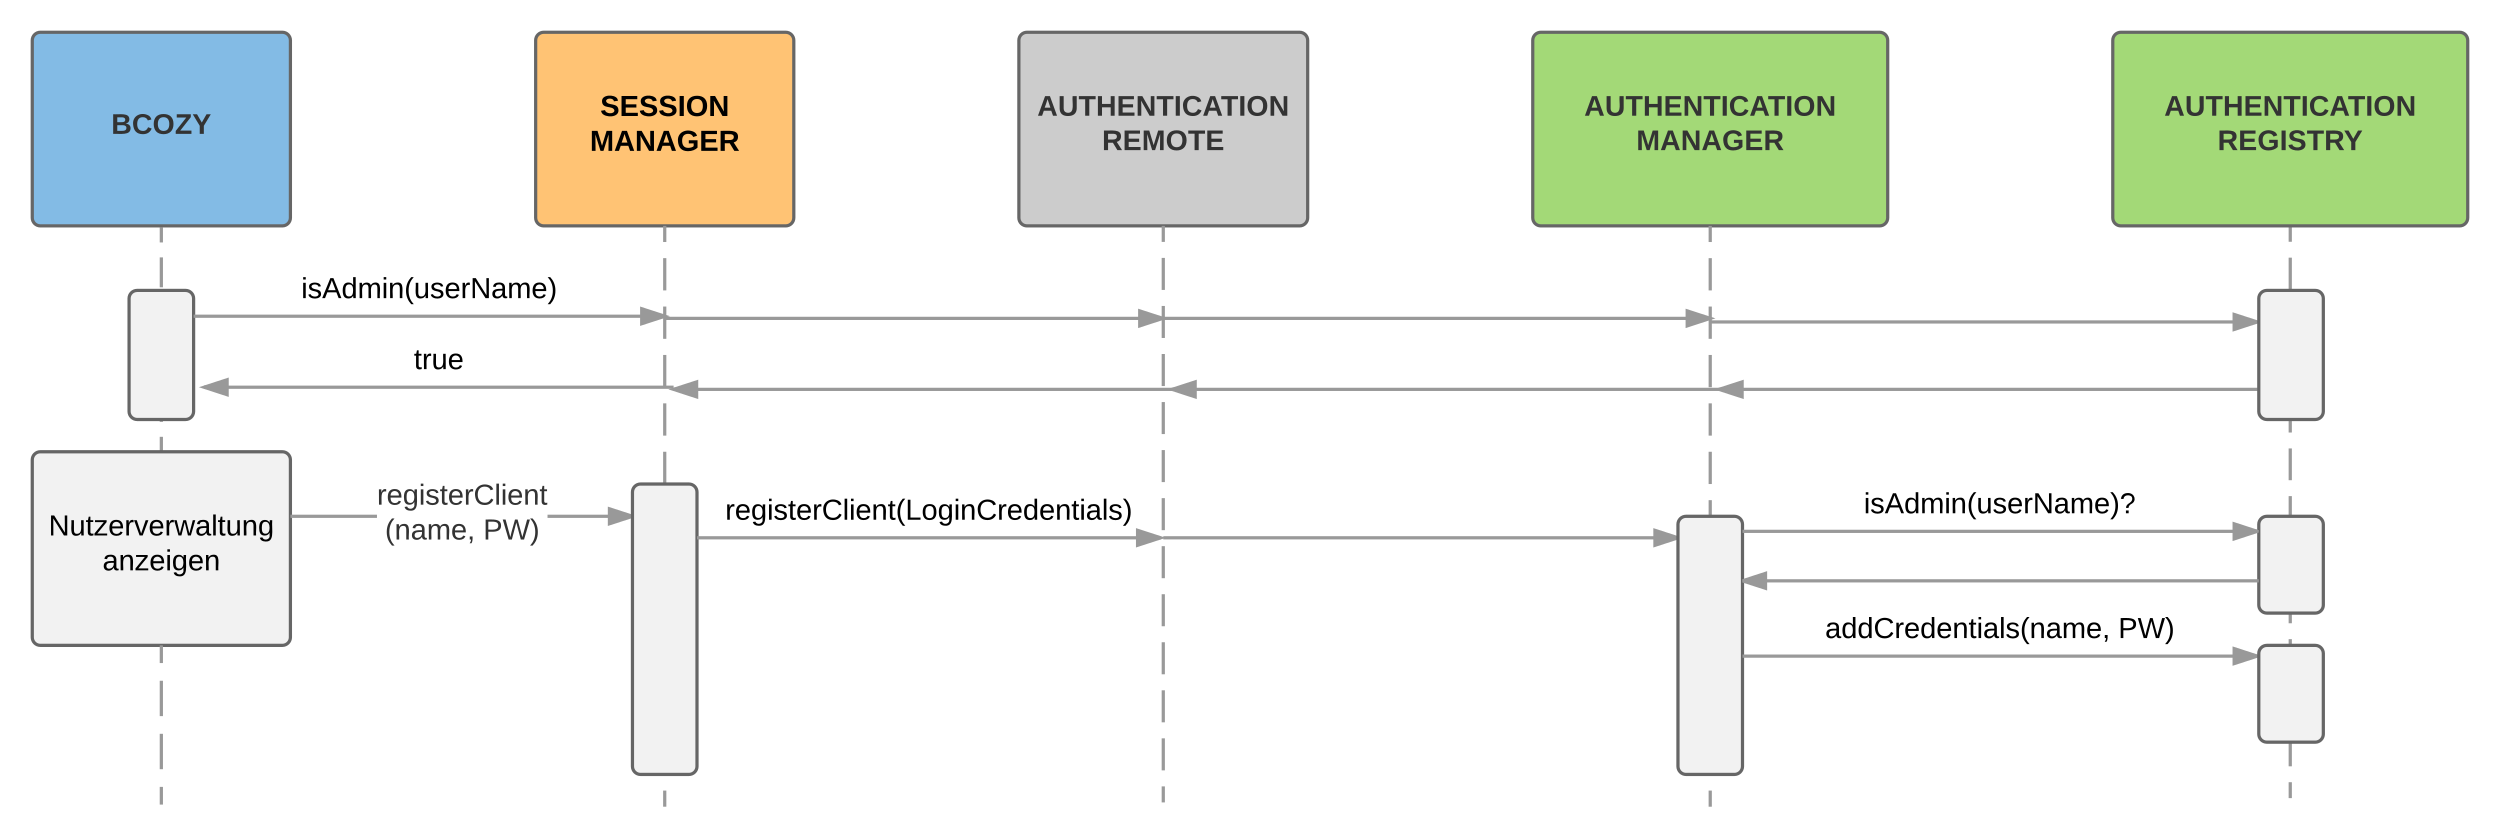 <svg xmlns="http://www.w3.org/2000/svg" xmlns:xlink="http://www.w3.org/1999/xlink" width="1549.5" height="511"><g transform="translate(-108 -60)"><path d="M0 0h1760v1360H0z" fill="#fff"/><path d="M208 201v139" fill="none"/><path d="M208 201v9.27m0 9.26v18.54m0 9.26v18.54m0 9.26v18.54m0 9.26v18.54m0 9.26V340" stroke="#999" stroke-width="2" fill="none"/><path d="M209 201h-2v-1h2z" fill="#999"/><path d="M1527.5 200v354.67" fill="none"/><path d="M1527.5 200v9.85m0 9.85v19.7m0 9.86v19.7m0 9.85v19.72m0 9.85v19.7m0 9.86v19.7m0 9.85v19.7m0 9.86v19.7m0 9.85v19.7m0 9.85v19.7m0 9.85v19.7m0 9.86v19.7m0 9.85v9.87" stroke="#999" stroke-width="2" fill="none"/><path d="M1058 85c0-2.76 2.24-5 5-5h210c2.76 0 5 2.24 5 5v110c0 2.76-2.24 5-5 5h-210c-2.76 0-5-2.24-5-5z" stroke="#666" stroke-width="2" fill="#a3d977"/><use xlink:href="#a" transform="matrix(1,0,0,1,1058,80) translate(31.901 51.722)"/><use xlink:href="#b" transform="matrix(1,0,0,1,1058,80) translate(64.198 73.056)"/><path d="M1168 560V200" fill="none"/><path d="M1168 560v-10m0-10v-20m0-10v-20m0-10v-20m0-10v-20m0-10v-20m0-10v-20m0-10v-20m0-10v-20m0-10v-20m0-10v-20m0-10v-20m0-10v-10" stroke="#999" stroke-width="2" fill="none"/><path d="M128 85c0-2.76 2.24-5 5-5h150c2.76 0 5 2.24 5 5v110c0 2.76-2.24 5-5 5H133c-2.76 0-5-2.24-5-5z" stroke="#666" stroke-width="2" fill="#83bbe5"/><use xlink:href="#c" transform="matrix(1,0,0,1,128,80) translate(48.963 62.972)"/><path d="M440 85c0-2.76 2.24-5 5-5h150c2.76 0 5 2.24 5 5v110c0 2.76-2.24 5-5 5H445c-2.76 0-5-2.24-5-5z" stroke="#666" stroke-width="2" fill="#ffc374"/><use xlink:href="#d" transform="matrix(1,0,0,1,440,80) translate(40.03 51.9)"/><use xlink:href="#e" transform="matrix(1,0,0,1,440,80) translate(33.63 73.5)"/><path d="M739.5 85c0-2.76 2.24-5 5-5h169c2.76 0 5 2.24 5 5v110c0 2.76-2.24 5-5 5h-169c-2.76 0-5-2.24-5-5z" stroke="#666" stroke-width="2" fill="#ccc"/><use xlink:href="#a" transform="matrix(1,0,0,1,739.5,80) translate(11.401 51.722)"/><use xlink:href="#f" transform="matrix(1,0,0,1,739.5,80) translate(51.549 73.056)"/><path d="M829 200v357.33" fill="none"/><path d="M829 200v9.93m0 9.92v19.85m0 9.93v19.85m0 9.93v19.86m0 9.93v19.84m0 9.92v19.85m0 9.94v19.85m0 9.92v19.85m0 9.93v19.85m0 9.92v19.86m0 9.92v19.85m0 9.93v19.85m0 9.93v9.93" stroke="#999" stroke-width="2" fill="none"/><path d="M520 200v360" fill="none"/><path d="M520 200v10m0 10v20m0 10v20m0 10v20m0 10v20m0 10v20m0 10v20m0 10v20m0 10v20m0 10v20m0 10v20m0 10v20m0 10v10" stroke="#999" stroke-width="2" fill="none"/><path d="M1417.5 85c0-2.76 2.24-5 5-5h210c2.76 0 5 2.24 5 5v110c0 2.76-2.24 5-5 5h-210c-2.76 0-5-2.24-5-5z" stroke="#666" stroke-width="2" fill="#a3d977"/><use xlink:href="#a" transform="matrix(1,0,0,1,1417.5,80) translate(31.901 51.722)"/><use xlink:href="#g" transform="matrix(1,0,0,1,1417.5,80) translate(64.963 73.056)"/><path d="M188 245c0-2.76 2.24-5 5-5h30c2.76 0 5 2.24 5 5v70c0 2.76-2.24 5-5 5h-30c-2.76 0-5-2.24-5-5z" stroke="#666" stroke-width="2" fill="#f2f2f2"/><path d="M228 256h292" stroke="#999" stroke-width="2" fill="none"/><path d="M520 256l-14.27 4.64v-9.28z" stroke="#999" stroke-width="2" fill="#999"/><use xlink:href="#h" transform="matrix(1,0,0,1,294.7,230.4) translate(0 14.4)"/><path d="M520 257.33h308.67" stroke="#999" stroke-width="2" fill="none"/><path d="M828.67 257.33l-14.27 4.64v-9.27z" stroke="#999" stroke-width="2" fill="#999"/><path d="M829 257.33h339" stroke="#999" stroke-width="2" fill="none"/><path d="M1168 257.33l-14.27 4.64v-9.27z" stroke="#999" stroke-width="2" fill="#999"/><path d="M1168 259.55h339" stroke="#999" stroke-width="2" fill="none"/><path d="M1507 259.55l-14.27 4.63v-9.27z" fill="#999"/><path d="M1508 258.82v1.45l-16.27 5.3v-12.04zm-14.27 3.98l10.03-3.25-10.03-3.26z" fill="#999"/><path d="M234.5 300h291" stroke="#999" stroke-width="2" fill="none"/><path d="M234.5 300l14.27-4.64v9.28z" stroke="#999" stroke-width="2" fill="#999"/><use xlink:href="#i" transform="matrix(1,0,0,1,364.525,274.4) translate(0 14.4)"/><path d="M525.5 301.33h309" stroke="#999" stroke-width="2" fill="none"/><path d="M525.5 301.33l14.27-4.63v9.27z" stroke="#999" stroke-width="2" fill="#999"/><path d="M834.5 301.33h339" stroke="#999" stroke-width="2" fill="none"/><path d="M834.5 301.33l14.27-4.63v9.27z" stroke="#999" stroke-width="2" fill="#999"/><path d="M1173.5 301.33H1507" stroke="#999" stroke-width="2" fill="none"/><path d="M1173.5 301.33l14.27-4.63v9.27z" stroke="#999" stroke-width="2" fill="#999"/><path d="M1508 302.33h-1v-2h1z" fill="#999"/><path d="M128 345c0-2.76 2.24-5 5-5h150c2.76 0 5 2.24 5 5v110c0 2.76-2.24 5-5 5H133c-2.76 0-5-2.24-5-5z" stroke="#666" stroke-width="2" fill="#f2f2f2"/><use xlink:href="#j" transform="matrix(1,0,0,1,128,340) translate(10.13 51.9)"/><use xlink:href="#k" transform="matrix(1,0,0,1,128,340) translate(43.53 73.5)"/><path d="M289 380h211" stroke="#999" stroke-width="2" fill="none"/><path d="M289 381h-1v-2h1zM500 380l-14.27 4.64v-9.28z" fill="#999"/><path d="M500 378.95v2.1L484.73 386v-12zm-13.27 4.3l10.03-3.25-10.03-3.26z" fill="#999"/><path fill="#fff" d="M341.65 358.4h105.7v43.2h-105.7z"/><use xlink:href="#l" transform="matrix(1,0,0,1,341.65,358.4) translate(0.005 14.4)"/><use xlink:href="#m" transform="matrix(1,0,0,1,341.65,358.4) translate(4.955 36)"/><use xlink:href="#n" transform="matrix(1,0,0,1,341.65,358.4) translate(65.855 36)"/><path d="M500 365c0-2.76 2.24-5 5-5h30c2.76 0 5 2.24 5 5v170c0 2.76-2.24 5-5 5h-30c-2.76 0-5-2.24-5-5zM1508 245c0-2.76 2.24-5 5-5h30c2.76 0 5 2.24 5 5v70c0 2.76-2.24 5-5 5h-30c-2.76 0-5-2.24-5-5z" stroke="#666" stroke-width="2" fill="#f2f2f2"/><path d="M540 393.33h287.33" stroke="#999" stroke-width="2" fill="none"/><path d="M827.33 393.33l-14.26 4.64v-9.27z" stroke="#999" stroke-width="2" fill="#999"/><use xlink:href="#o" transform="matrix(1,0,0,1,557.492,367.733) translate(0 14.4)"/><path d="M829 393.33h319" stroke="#999" stroke-width="2" fill="none"/><path d="M1148 393.33l-14.27 4.64v-9.27z" fill="#999"/><path d="M1148 392.28v2.1l-15.27 4.97v-12.03zm-13.27 4.3l10.03-3.25-10.03-3.26z" fill="#999"/><path d="M1148 385c0-2.76 2.24-5 5-5h30c2.76 0 5 2.24 5 5v150c0 2.76-2.24 5-5 5h-30c-2.76 0-5-2.24-5-5zM1508 385c0-2.76 2.24-5 5-5h30c2.76 0 5 2.24 5 5v50c0 2.76-2.24 5-5 5h-30c-2.76 0-5-2.24-5-5z" stroke="#666" stroke-width="2" fill="#f2f2f2"/><path d="M1188 389.33h319" stroke="#999" stroke-width="2" fill="none"/><path d="M1507 389.33l-14.27 4.64v-9.27z" fill="#999"/><path d="M1508 388.6v1.46l-16.27 5.3V383.3zm-14.27 4l10.03-3.27-10.03-3.26z" fill="#999"/><use xlink:href="#p" transform="matrix(1,0,0,1,1263.2,363.733) translate(0 14.4)"/><path d="M1188 420h319" stroke="#999" stroke-width="2" fill="none"/><path d="M1202.27 424.64L1188 420l14.27-4.64z" fill="#999"/><path d="M1203.27 426l-15.27-4.95v-2.1l15.27-4.96zm-12.03-6l10.03 3.26v-6.52zM1508 421h-1v-2h1z" fill="#999"/><path d="M1188 466.67h319" stroke="#999" stroke-width="2" fill="none"/><path d="M1507 466.67l-14.27 4.63v-9.27z" fill="#999"/><path d="M1508 465.94v1.45l-16.27 5.28v-12.03zm-14.27 4l10.03-3.27-10.03-3.26z" fill="#999"/><g><use xlink:href="#q" transform="matrix(1,0,0,1,1239.2,441.067) translate(0 14.4)"/><use xlink:href="#r" transform="matrix(1,0,0,1,1239.2,441.067) translate(181.7 14.4)"/></g><path d="M1508 465c0-2.76 2.24-5 5-5h30c2.76 0 5 2.24 5 5v50c0 2.76-2.24 5-5 5h-30c-2.76 0-5-2.24-5-5z" stroke="#666" stroke-width="2" fill="#f2f2f2"/><path d="M208 460v98.67" fill="none"/><path d="M208 460v10.96m0 10.97v21.92m0 10.96v21.94m0 10.96v10.97" stroke="#999" stroke-width="2" fill="none"/><defs><path fill="#333" d="M199 0l-22-63H83L61 0H9l90-248h61L250 0h-51zm-33-102l-36-108c-10 38-24 72-36 108h72" id="s"/><path fill="#333" d="M238-95c0 69-44 99-111 99C63 4 22-25 22-93v-155h51v151c-1 38 19 59 55 60 90 1 49-130 58-211h52v153" id="t"/><path fill="#333" d="M136-208V0H84v-208H4v-40h212v40h-80" id="u"/><path fill="#333" d="M186 0v-106H76V0H24v-248h52v99h110v-99h50V0h-50" id="v"/><path fill="#333" d="M24 0v-248h195v40H76v63h132v40H76v65h150V0H24" id="w"/><path fill="#333" d="M175 0L67-191c6 58 2 128 3 191H24v-248h59L193-55c-6-58-2-129-3-193h46V0h-61" id="x"/><path fill="#333" d="M24 0v-248h52V0H24" id="y"/><path fill="#333" d="M67-125c0 53 21 87 73 88 37 1 54-22 65-47l45 17C233-25 199 4 140 4 58 4 20-42 15-125 8-235 124-281 211-232c18 10 29 29 36 50l-46 12c-8-25-30-41-62-41-52 0-71 34-72 86" id="z"/><path fill="#333" d="M140-251c80 0 125 45 125 126S219 4 139 4C58 4 15-44 15-125s44-126 125-126zm-1 214c52 0 73-35 73-88 0-50-21-86-72-86-52 0-73 35-73 86s22 88 72 88" id="A"/><g id="a"><use transform="matrix(0.049,0,0,0.049,0,0)" xlink:href="#s"/><use transform="matrix(0.049,0,0,0.049,12.79,0)" xlink:href="#t"/><use transform="matrix(0.049,0,0,0.049,25.58,0)" xlink:href="#u"/><use transform="matrix(0.049,0,0,0.049,36.395,0)" xlink:href="#v"/><use transform="matrix(0.049,0,0,0.049,49.185,0)" xlink:href="#w"/><use transform="matrix(0.049,0,0,0.049,61.037,0)" xlink:href="#x"/><use transform="matrix(0.049,0,0,0.049,73.827,0)" xlink:href="#u"/><use transform="matrix(0.049,0,0,0.049,84.642,0)" xlink:href="#y"/><use transform="matrix(0.049,0,0,0.049,89.58,0)" xlink:href="#z"/><use transform="matrix(0.049,0,0,0.049,102.37,0)" xlink:href="#s"/><use transform="matrix(0.049,0,0,0.049,113.827,0)" xlink:href="#u"/><use transform="matrix(0.049,0,0,0.049,124.642,0)" xlink:href="#y"/><use transform="matrix(0.049,0,0,0.049,129.58,0)" xlink:href="#A"/><use transform="matrix(0.049,0,0,0.049,143.407,0)" xlink:href="#x"/></g><path fill="#333" d="M230 0l2-204L168 0h-37L68-204 70 0H24v-248h70l56 185 57-185h69V0h-46" id="B"/><path fill="#333" d="M67-125c0 54 23 88 75 88 28 0 53-7 68-21v-34h-60v-39h108v91C232-14 192 4 140 4 58 4 20-42 15-125 8-236 126-280 215-234c19 10 29 26 37 47l-47 15c-11-23-29-39-63-39-53 1-75 33-75 86" id="C"/><path fill="#333" d="M240-174c0 40-23 61-54 70L253 0h-59l-57-94H76V0H24v-248c93 4 217-23 216 74zM76-134c48-2 112 12 112-38 0-48-66-32-112-35v73" id="D"/><g id="b"><use transform="matrix(0.049,0,0,0.049,0,0)" xlink:href="#B"/><use transform="matrix(0.049,0,0,0.049,14.765,0)" xlink:href="#s"/><use transform="matrix(0.049,0,0,0.049,27.556,0)" xlink:href="#x"/><use transform="matrix(0.049,0,0,0.049,40.346,0)" xlink:href="#s"/><use transform="matrix(0.049,0,0,0.049,53.136,0)" xlink:href="#C"/><use transform="matrix(0.049,0,0,0.049,66.963,0)" xlink:href="#w"/><use transform="matrix(0.049,0,0,0.049,78.815,0)" xlink:href="#D"/></g><path fill="#333" d="M182-130c37 4 62 22 62 59C244 23 116-4 24 0v-248c84 5 203-23 205 63 0 31-19 50-47 55zM76-148c40-3 101 13 101-30 0-44-60-28-101-31v61zm0 110c48-3 116 14 116-37 0-48-69-32-116-35v72" id="E"/><path fill="#333" d="M210 0H11v-37l134-170H24v-41h178v36L68-41h142V0" id="F"/><path fill="#333" d="M146-102V0H94v-102L6-248h54l60 105 60-105h54" id="G"/><g id="c"><use transform="matrix(0.049,0,0,0.049,0,0)" xlink:href="#E"/><use transform="matrix(0.049,0,0,0.049,12.79,0)" xlink:href="#z"/><use transform="matrix(0.049,0,0,0.049,25.58,0)" xlink:href="#A"/><use transform="matrix(0.049,0,0,0.049,39.407,0)" xlink:href="#F"/><use transform="matrix(0.049,0,0,0.049,50.222,0)" xlink:href="#G"/></g><path d="M169-182c-1-43-94-46-97-3 18 66 151 10 154 114 3 95-165 93-204 36-6-8-10-19-12-30l50-8c3 46 112 56 116 5-17-69-150-10-154-114-4-87 153-88 188-35 5 8 8 18 10 28" id="H"/><path d="M24 0v-248h195v40H76v63h132v40H76v65h150V0H24" id="I"/><path d="M24 0v-248h52V0H24" id="J"/><path d="M140-251c80 0 125 45 125 126S219 4 139 4C58 4 15-44 15-125s44-126 125-126zm-1 214c52 0 73-35 73-88 0-50-21-86-72-86-52 0-73 35-73 86s22 88 72 88" id="K"/><path d="M175 0L67-191c6 58 2 128 3 191H24v-248h59L193-55c-6-58-2-129-3-193h46V0h-61" id="L"/><g id="d"><use transform="matrix(0.05,0,0,0.05,0,0)" xlink:href="#H"/><use transform="matrix(0.05,0,0,0.05,12,0)" xlink:href="#I"/><use transform="matrix(0.05,0,0,0.05,24,0)" xlink:href="#H"/><use transform="matrix(0.05,0,0,0.05,36,0)" xlink:href="#H"/><use transform="matrix(0.05,0,0,0.05,48,0)" xlink:href="#J"/><use transform="matrix(0.05,0,0,0.05,53,0)" xlink:href="#K"/><use transform="matrix(0.05,0,0,0.05,67,0)" xlink:href="#L"/></g><path d="M230 0l2-204L168 0h-37L68-204 70 0H24v-248h70l56 185 57-185h69V0h-46" id="M"/><path d="M199 0l-22-63H83L61 0H9l90-248h61L250 0h-51zm-33-102l-36-108c-10 38-24 72-36 108h72" id="N"/><path d="M67-125c0 54 23 88 75 88 28 0 53-7 68-21v-34h-60v-39h108v91C232-14 192 4 140 4 58 4 20-42 15-125 8-236 126-280 215-234c19 10 29 26 37 47l-47 15c-11-23-29-39-63-39-53 1-75 33-75 86" id="O"/><path d="M240-174c0 40-23 61-54 70L253 0h-59l-57-94H76V0H24v-248c93 4 217-23 216 74zM76-134c48-2 112 12 112-38 0-48-66-32-112-35v73" id="P"/><g id="e"><use transform="matrix(0.05,0,0,0.05,0,0)" xlink:href="#M"/><use transform="matrix(0.05,0,0,0.05,14.95,0)" xlink:href="#N"/><use transform="matrix(0.05,0,0,0.05,27.9,0)" xlink:href="#L"/><use transform="matrix(0.05,0,0,0.05,40.85,0)" xlink:href="#N"/><use transform="matrix(0.05,0,0,0.05,53.8,0)" xlink:href="#O"/><use transform="matrix(0.05,0,0,0.05,67.8,0)" xlink:href="#I"/><use transform="matrix(0.05,0,0,0.05,79.8,0)" xlink:href="#P"/></g><g id="f"><use transform="matrix(0.049,0,0,0.049,0,0)" xlink:href="#D"/><use transform="matrix(0.049,0,0,0.049,12.79,0)" xlink:href="#w"/><use transform="matrix(0.049,0,0,0.049,24.642,0)" xlink:href="#B"/><use transform="matrix(0.049,0,0,0.049,39.407,0)" xlink:href="#A"/><use transform="matrix(0.049,0,0,0.049,53.235,0)" xlink:href="#u"/><use transform="matrix(0.049,0,0,0.049,64.049,0)" xlink:href="#w"/></g><path fill="#333" d="M169-182c-1-43-94-46-97-3 18 66 151 10 154 114 3 95-165 93-204 36-6-8-10-19-12-30l50-8c3 46 112 56 116 5-17-69-150-10-154-114-4-87 153-88 188-35 5 8 8 18 10 28" id="Q"/><g id="g"><use transform="matrix(0.049,0,0,0.049,0,0)" xlink:href="#D"/><use transform="matrix(0.049,0,0,0.049,12.79,0)" xlink:href="#w"/><use transform="matrix(0.049,0,0,0.049,24.642,0)" xlink:href="#C"/><use transform="matrix(0.049,0,0,0.049,38.469,0)" xlink:href="#y"/><use transform="matrix(0.049,0,0,0.049,43.407,0)" xlink:href="#Q"/><use transform="matrix(0.049,0,0,0.049,55.259,0)" xlink:href="#u"/><use transform="matrix(0.049,0,0,0.049,66.074,0)" xlink:href="#D"/><use transform="matrix(0.049,0,0,0.049,78.222,0)" xlink:href="#G"/></g><path d="M24-231v-30h32v30H24zM24 0v-190h32V0H24" id="R"/><path d="M135-143c-3-34-86-38-87 0 15 53 115 12 119 90S17 21 10-45l28-5c4 36 97 45 98 0-10-56-113-15-118-90-4-57 82-63 122-42 12 7 21 19 24 35" id="S"/><path d="M205 0l-28-72H64L36 0H1l101-248h38L239 0h-34zm-38-99l-47-123c-12 45-31 82-46 123h93" id="T"/><path d="M85-194c31 0 48 13 60 33l-1-100h32l1 261h-30c-2-10 0-23-3-31C134-8 116 4 85 4 32 4 16-35 15-94c0-66 23-100 70-100zm9 24c-40 0-46 34-46 75 0 40 6 74 45 74 42 0 51-32 51-76 0-42-9-74-50-73" id="U"/><path d="M210-169c-67 3-38 105-44 169h-31v-121c0-29-5-50-35-48C34-165 62-65 56 0H25l-1-190h30c1 10-1 24 2 32 10-44 99-50 107 0 11-21 27-35 58-36 85-2 47 119 55 194h-31v-121c0-29-5-49-35-48" id="V"/><path d="M117-194c89-4 53 116 60 194h-32v-121c0-31-8-49-39-48C34-167 62-67 57 0H25l-1-190h30c1 10-1 24 2 32 11-22 29-35 61-36" id="W"/><path d="M87 75C49 33 22-17 22-94c0-76 28-126 65-167h31c-38 41-64 92-64 168S80 34 118 75H87" id="X"/><path d="M84 4C-5 8 30-112 23-190h32v120c0 31 7 50 39 49 72-2 45-101 50-169h31l1 190h-30c-1-10 1-25-2-33-11 22-28 36-60 37" id="Y"/><path d="M100-194c63 0 86 42 84 106H49c0 40 14 67 53 68 26 1 43-12 49-29l28 8c-11 28-37 45-77 45C44 4 14-33 15-96c1-61 26-98 85-98zm52 81c6-60-76-77-97-28-3 7-6 17-6 28h103" id="Z"/><path d="M114-163C36-179 61-72 57 0H25l-1-190h30c1 12-1 29 2 39 6-27 23-49 58-41v29" id="aa"/><path d="M190 0L58-211 59 0H30v-248h39L202-35l-2-213h31V0h-41" id="ab"/><path d="M141-36C126-15 110 5 73 4 37 3 15-17 15-53c-1-64 63-63 125-63 3-35-9-54-41-54-24 1-41 7-42 31l-33-3c5-37 33-52 76-52 45 0 72 20 72 64v82c-1 20 7 32 28 27v20c-31 9-61-2-59-35zM48-53c0 20 12 33 32 33 41-3 63-29 60-74-43 2-92-5-92 41" id="ac"/><path d="M33-261c38 41 65 92 65 168S71 34 33 75H2C39 34 66-17 66-93S39-220 2-261h31" id="ad"/><g id="h"><use transform="matrix(0.05,0,0,0.05,0,0)" xlink:href="#R"/><use transform="matrix(0.05,0,0,0.05,3.95,0)" xlink:href="#S"/><use transform="matrix(0.05,0,0,0.05,12.95,0)" xlink:href="#T"/><use transform="matrix(0.05,0,0,0.05,24.95,0)" xlink:href="#U"/><use transform="matrix(0.05,0,0,0.05,34.95,0)" xlink:href="#V"/><use transform="matrix(0.05,0,0,0.05,49.9,0)" xlink:href="#R"/><use transform="matrix(0.05,0,0,0.05,53.85,0)" xlink:href="#W"/><use transform="matrix(0.05,0,0,0.05,63.85,0)" xlink:href="#X"/><use transform="matrix(0.05,0,0,0.05,69.8,0)" xlink:href="#Y"/><use transform="matrix(0.05,0,0,0.05,79.8,0)" xlink:href="#S"/><use transform="matrix(0.05,0,0,0.05,88.8,0)" xlink:href="#Z"/><use transform="matrix(0.05,0,0,0.05,98.8,0)" xlink:href="#aa"/><use transform="matrix(0.05,0,0,0.05,104.75,0)" xlink:href="#ab"/><use transform="matrix(0.05,0,0,0.05,117.7,0)" xlink:href="#ac"/><use transform="matrix(0.05,0,0,0.05,127.7,0)" xlink:href="#V"/><use transform="matrix(0.05,0,0,0.05,142.65,0)" xlink:href="#Z"/><use transform="matrix(0.05,0,0,0.05,152.65,0)" xlink:href="#ad"/></g><path d="M59-47c-2 24 18 29 38 22v24C64 9 27 4 27-40v-127H5v-23h24l9-43h21v43h35v23H59v120" id="ae"/><g id="i"><use transform="matrix(0.05,0,0,0.05,0,0)" xlink:href="#ae"/><use transform="matrix(0.05,0,0,0.05,5,0)" xlink:href="#aa"/><use transform="matrix(0.05,0,0,0.05,10.95,0)" xlink:href="#Y"/><use transform="matrix(0.05,0,0,0.05,20.95,0)" xlink:href="#Z"/></g><path d="M9 0v-24l116-142H16v-24h144v24L44-24h123V0H9" id="af"/><path d="M108 0H70L1-190h34L89-25l56-165h34" id="ag"/><path d="M206 0h-36l-40-164L89 0H53L-1-190h32L70-26l43-164h34l41 164 42-164h31" id="ah"/><path d="M24 0v-261h32V0H24" id="ai"/><path d="M177-190C167-65 218 103 67 71c-23-6-38-20-44-43l32-5c15 47 100 32 89-28v-30C133-14 115 1 83 1 29 1 15-40 15-95c0-56 16-97 71-98 29-1 48 16 59 35 1-10 0-23 2-32h30zM94-22c36 0 50-32 50-73 0-42-14-75-50-75-39 0-46 34-46 75s6 73 46 73" id="aj"/><g id="j"><use transform="matrix(0.05,0,0,0.05,0,0)" xlink:href="#ab"/><use transform="matrix(0.05,0,0,0.05,12.95,0)" xlink:href="#Y"/><use transform="matrix(0.05,0,0,0.05,22.95,0)" xlink:href="#ae"/><use transform="matrix(0.05,0,0,0.05,27.95,0)" xlink:href="#af"/><use transform="matrix(0.05,0,0,0.05,36.95,0)" xlink:href="#Z"/><use transform="matrix(0.05,0,0,0.05,46.95,0)" xlink:href="#aa"/><use transform="matrix(0.05,0,0,0.05,52.9,0)" xlink:href="#ag"/><use transform="matrix(0.05,0,0,0.05,61.9,0)" xlink:href="#Z"/><use transform="matrix(0.05,0,0,0.05,71.9,0)" xlink:href="#aa"/><use transform="matrix(0.05,0,0,0.05,77.85,0)" xlink:href="#ah"/><use transform="matrix(0.05,0,0,0.05,90.8,0)" xlink:href="#ac"/><use transform="matrix(0.05,0,0,0.05,100.8,0)" xlink:href="#ai"/><use transform="matrix(0.05,0,0,0.05,104.75,0)" xlink:href="#ae"/><use transform="matrix(0.05,0,0,0.05,109.75,0)" xlink:href="#Y"/><use transform="matrix(0.05,0,0,0.05,119.75,0)" xlink:href="#W"/><use transform="matrix(0.05,0,0,0.05,129.75,0)" xlink:href="#aj"/></g><g id="k"><use transform="matrix(0.05,0,0,0.05,0,0)" xlink:href="#ac"/><use transform="matrix(0.05,0,0,0.05,10,0)" xlink:href="#W"/><use transform="matrix(0.05,0,0,0.05,20,0)" xlink:href="#af"/><use transform="matrix(0.05,0,0,0.05,29,0)" xlink:href="#Z"/><use transform="matrix(0.05,0,0,0.05,39,0)" xlink:href="#R"/><use transform="matrix(0.05,0,0,0.05,42.95,0)" xlink:href="#aj"/><use transform="matrix(0.05,0,0,0.05,52.95,0)" xlink:href="#Z"/><use transform="matrix(0.05,0,0,0.05,62.95,0)" xlink:href="#W"/></g><path fill="#333" d="M114-163C36-179 61-72 57 0H25l-1-190h30c1 12-1 29 2 39 6-27 23-49 58-41v29" id="ak"/><path fill="#333" d="M100-194c63 0 86 42 84 106H49c0 40 14 67 53 68 26 1 43-12 49-29l28 8c-11 28-37 45-77 45C44 4 14-33 15-96c1-61 26-98 85-98zm52 81c6-60-76-77-97-28-3 7-6 17-6 28h103" id="al"/><path fill="#333" d="M177-190C167-65 218 103 67 71c-23-6-38-20-44-43l32-5c15 47 100 32 89-28v-30C133-14 115 1 83 1 29 1 15-40 15-95c0-56 16-97 71-98 29-1 48 16 59 35 1-10 0-23 2-32h30zM94-22c36 0 50-32 50-73 0-42-14-75-50-75-39 0-46 34-46 75s6 73 46 73" id="am"/><path fill="#333" d="M24-231v-30h32v30H24zM24 0v-190h32V0H24" id="an"/><path fill="#333" d="M135-143c-3-34-86-38-87 0 15 53 115 12 119 90S17 21 10-45l28-5c4 36 97 45 98 0-10-56-113-15-118-90-4-57 82-63 122-42 12 7 21 19 24 35" id="ao"/><path fill="#333" d="M59-47c-2 24 18 29 38 22v24C64 9 27 4 27-40v-127H5v-23h24l9-43h21v43h35v23H59v120" id="ap"/><path fill="#333" d="M212-179c-10-28-35-45-73-45-59 0-87 40-87 99 0 60 29 101 89 101 43 0 62-24 78-52l27 14C228-24 195 4 139 4 59 4 22-46 18-125c-6-104 99-153 187-111 19 9 31 26 39 46" id="aq"/><path fill="#333" d="M24 0v-261h32V0H24" id="ar"/><path fill="#333" d="M117-194c89-4 53 116 60 194h-32v-121c0-31-8-49-39-48C34-167 62-67 57 0H25l-1-190h30c1 10-1 24 2 32 11-22 29-35 61-36" id="as"/><g id="l"><use transform="matrix(0.05,0,0,0.05,0,0)" xlink:href="#ak"/><use transform="matrix(0.05,0,0,0.05,5.95,0)" xlink:href="#al"/><use transform="matrix(0.05,0,0,0.05,15.95,0)" xlink:href="#am"/><use transform="matrix(0.05,0,0,0.05,25.95,0)" xlink:href="#an"/><use transform="matrix(0.05,0,0,0.05,29.9,0)" xlink:href="#ao"/><use transform="matrix(0.05,0,0,0.05,38.9,0)" xlink:href="#ap"/><use transform="matrix(0.05,0,0,0.05,43.9,0)" xlink:href="#al"/><use transform="matrix(0.05,0,0,0.05,53.9,0)" xlink:href="#ak"/><use transform="matrix(0.05,0,0,0.05,59.85,0)" xlink:href="#aq"/><use transform="matrix(0.05,0,0,0.05,72.8,0)" xlink:href="#ar"/><use transform="matrix(0.05,0,0,0.05,76.75,0)" xlink:href="#an"/><use transform="matrix(0.05,0,0,0.05,80.7,0)" xlink:href="#al"/><use transform="matrix(0.05,0,0,0.05,90.7,0)" xlink:href="#as"/><use transform="matrix(0.05,0,0,0.05,100.7,0)" xlink:href="#ap"/></g><path fill="#333" d="M87 75C49 33 22-17 22-94c0-76 28-126 65-167h31c-38 41-64 92-64 168S80 34 118 75H87" id="at"/><path fill="#333" d="M141-36C126-15 110 5 73 4 37 3 15-17 15-53c-1-64 63-63 125-63 3-35-9-54-41-54-24 1-41 7-42 31l-33-3c5-37 33-52 76-52 45 0 72 20 72 64v82c-1 20 7 32 28 27v20c-31 9-61-2-59-35zM48-53c0 20 12 33 32 33 41-3 63-29 60-74-43 2-92-5-92 41" id="au"/><path fill="#333" d="M210-169c-67 3-38 105-44 169h-31v-121c0-29-5-50-35-48C34-165 62-65 56 0H25l-1-190h30c1 10-1 24 2 32 10-44 99-50 107 0 11-21 27-35 58-36 85-2 47 119 55 194h-31v-121c0-29-5-49-35-48" id="av"/><path fill="#333" d="M68-38c1 34 0 65-14 84H32c9-13 17-26 17-46H33v-38h35" id="aw"/><g id="m"><use transform="matrix(0.05,0,0,0.05,0,0)" xlink:href="#at"/><use transform="matrix(0.05,0,0,0.05,5.95,0)" xlink:href="#as"/><use transform="matrix(0.05,0,0,0.05,15.95,0)" xlink:href="#au"/><use transform="matrix(0.05,0,0,0.05,25.95,0)" xlink:href="#av"/><use transform="matrix(0.05,0,0,0.05,40.9,0)" xlink:href="#al"/><use transform="matrix(0.05,0,0,0.05,50.9,0)" xlink:href="#aw"/></g><path fill="#333" d="M30-248c87 1 191-15 191 75 0 78-77 80-158 76V0H30v-248zm33 125c57 0 124 11 124-50 0-59-68-47-124-48v98" id="ax"/><path fill="#333" d="M266 0h-40l-56-210L115 0H75L2-248h35L96-30l15-64 43-154h32l59 218 59-218h35" id="ay"/><path fill="#333" d="M33-261c38 41 65 92 65 168S71 34 33 75H2C39 34 66-17 66-93S39-220 2-261h31" id="az"/><g id="n"><use transform="matrix(0.05,0,0,0.05,0,0)" xlink:href="#ax"/><use transform="matrix(0.05,0,0,0.05,12,0)" xlink:href="#ay"/><use transform="matrix(0.05,0,0,0.05,28.95,0)" xlink:href="#az"/></g><path d="M212-179c-10-28-35-45-73-45-59 0-87 40-87 99 0 60 29 101 89 101 43 0 62-24 78-52l27 14C228-24 195 4 139 4 59 4 22-46 18-125c-6-104 99-153 187-111 19 9 31 26 39 46" id="aA"/><path d="M30 0v-248h33v221h125V0H30" id="aB"/><path d="M100-194c62-1 85 37 85 99 1 63-27 99-86 99S16-35 15-95c0-66 28-99 85-99zM99-20c44 1 53-31 53-75 0-43-8-75-51-75s-53 32-53 75 10 74 51 75" id="aC"/><g id="o"><use transform="matrix(0.05,0,0,0.05,0,0)" xlink:href="#aa"/><use transform="matrix(0.05,0,0,0.05,5.95,0)" xlink:href="#Z"/><use transform="matrix(0.05,0,0,0.05,15.95,0)" xlink:href="#aj"/><use transform="matrix(0.05,0,0,0.05,25.95,0)" xlink:href="#R"/><use transform="matrix(0.05,0,0,0.05,29.9,0)" xlink:href="#S"/><use transform="matrix(0.05,0,0,0.05,38.9,0)" xlink:href="#ae"/><use transform="matrix(0.05,0,0,0.05,43.9,0)" xlink:href="#Z"/><use transform="matrix(0.05,0,0,0.05,53.9,0)" xlink:href="#aa"/><use transform="matrix(0.05,0,0,0.05,59.85,0)" xlink:href="#aA"/><use transform="matrix(0.05,0,0,0.05,72.8,0)" xlink:href="#ai"/><use transform="matrix(0.05,0,0,0.05,76.75,0)" xlink:href="#R"/><use transform="matrix(0.05,0,0,0.05,80.7,0)" xlink:href="#Z"/><use transform="matrix(0.05,0,0,0.05,90.7,0)" xlink:href="#W"/><use transform="matrix(0.05,0,0,0.05,100.7,0)" xlink:href="#ae"/><use transform="matrix(0.05,0,0,0.05,105.7,0)" xlink:href="#X"/><use transform="matrix(0.05,0,0,0.05,111.65,0)" xlink:href="#aB"/><use transform="matrix(0.05,0,0,0.05,121.65,0)" xlink:href="#aC"/><use transform="matrix(0.05,0,0,0.05,131.65,0)" xlink:href="#aj"/><use transform="matrix(0.05,0,0,0.05,141.65,0)" xlink:href="#R"/><use transform="matrix(0.05,0,0,0.05,145.6,0)" xlink:href="#W"/><use transform="matrix(0.05,0,0,0.05,155.6,0)" xlink:href="#aA"/><use transform="matrix(0.05,0,0,0.05,168.55,0)" xlink:href="#aa"/><use transform="matrix(0.05,0,0,0.05,174.5,0)" xlink:href="#Z"/><use transform="matrix(0.05,0,0,0.05,184.5,0)" xlink:href="#U"/><use transform="matrix(0.05,0,0,0.05,194.5,0)" xlink:href="#Z"/><use transform="matrix(0.05,0,0,0.05,204.5,0)" xlink:href="#W"/><use transform="matrix(0.05,0,0,0.05,214.5,0)" xlink:href="#ae"/><use transform="matrix(0.05,0,0,0.05,219.5,0)" xlink:href="#R"/><use transform="matrix(0.05,0,0,0.05,223.45,0)" xlink:href="#ac"/><use transform="matrix(0.05,0,0,0.05,233.45,0)" xlink:href="#ai"/><use transform="matrix(0.05,0,0,0.05,237.4,0)" xlink:href="#S"/><use transform="matrix(0.05,0,0,0.05,246.4,0)" xlink:href="#ad"/></g><path d="M103-251c84 0 111 97 45 133-19 10-37 24-39 52H78c0-63 77-55 77-114 0-30-21-42-52-43-32 0-53 17-56 46l-32-2c7-45 34-72 88-72zM77 0v-35h34V0H77" id="aD"/><g id="p"><use transform="matrix(0.05,0,0,0.05,0,0)" xlink:href="#R"/><use transform="matrix(0.05,0,0,0.05,3.95,0)" xlink:href="#S"/><use transform="matrix(0.05,0,0,0.05,12.95,0)" xlink:href="#T"/><use transform="matrix(0.05,0,0,0.05,24.95,0)" xlink:href="#U"/><use transform="matrix(0.05,0,0,0.05,34.95,0)" xlink:href="#V"/><use transform="matrix(0.05,0,0,0.05,49.9,0)" xlink:href="#R"/><use transform="matrix(0.05,0,0,0.05,53.85,0)" xlink:href="#W"/><use transform="matrix(0.05,0,0,0.05,63.85,0)" xlink:href="#X"/><use transform="matrix(0.05,0,0,0.05,69.8,0)" xlink:href="#Y"/><use transform="matrix(0.05,0,0,0.05,79.8,0)" xlink:href="#S"/><use transform="matrix(0.05,0,0,0.05,88.8,0)" xlink:href="#Z"/><use transform="matrix(0.05,0,0,0.05,98.8,0)" xlink:href="#aa"/><use transform="matrix(0.05,0,0,0.05,104.75,0)" xlink:href="#ab"/><use transform="matrix(0.05,0,0,0.05,117.7,0)" xlink:href="#ac"/><use transform="matrix(0.05,0,0,0.05,127.7,0)" xlink:href="#V"/><use transform="matrix(0.05,0,0,0.05,142.65,0)" xlink:href="#Z"/><use transform="matrix(0.05,0,0,0.05,152.65,0)" xlink:href="#ad"/><use transform="matrix(0.05,0,0,0.05,158.6,0)" xlink:href="#aD"/></g><path d="M68-38c1 34 0 65-14 84H32c9-13 17-26 17-46H33v-38h35" id="aE"/><g id="q"><use transform="matrix(0.05,0,0,0.05,0,0)" xlink:href="#ac"/><use transform="matrix(0.05,0,0,0.05,10,0)" xlink:href="#U"/><use transform="matrix(0.05,0,0,0.05,20,0)" xlink:href="#U"/><use transform="matrix(0.05,0,0,0.05,30,0)" xlink:href="#aA"/><use transform="matrix(0.05,0,0,0.05,42.95,0)" xlink:href="#aa"/><use transform="matrix(0.05,0,0,0.05,48.9,0)" xlink:href="#Z"/><use transform="matrix(0.05,0,0,0.05,58.9,0)" xlink:href="#U"/><use transform="matrix(0.05,0,0,0.05,68.9,0)" xlink:href="#Z"/><use transform="matrix(0.05,0,0,0.05,78.9,0)" xlink:href="#W"/><use transform="matrix(0.05,0,0,0.05,88.9,0)" xlink:href="#ae"/><use transform="matrix(0.05,0,0,0.05,93.9,0)" xlink:href="#R"/><use transform="matrix(0.05,0,0,0.05,97.85,0)" xlink:href="#ac"/><use transform="matrix(0.05,0,0,0.05,107.85,0)" xlink:href="#ai"/><use transform="matrix(0.05,0,0,0.05,111.8,0)" xlink:href="#S"/><use transform="matrix(0.05,0,0,0.05,120.8,0)" xlink:href="#X"/><use transform="matrix(0.05,0,0,0.05,126.75,0)" xlink:href="#W"/><use transform="matrix(0.05,0,0,0.05,136.75,0)" xlink:href="#ac"/><use transform="matrix(0.05,0,0,0.05,146.75,0)" xlink:href="#V"/><use transform="matrix(0.05,0,0,0.05,161.7,0)" xlink:href="#Z"/><use transform="matrix(0.05,0,0,0.05,171.7,0)" xlink:href="#aE"/></g><path d="M30-248c87 1 191-15 191 75 0 78-77 80-158 76V0H30v-248zm33 125c57 0 124 11 124-50 0-59-68-47-124-48v98" id="aF"/><path d="M266 0h-40l-56-210L115 0H75L2-248h35L96-30l15-64 43-154h32l59 218 59-218h35" id="aG"/><g id="r"><use transform="matrix(0.05,0,0,0.05,0,0)" xlink:href="#aF"/><use transform="matrix(0.05,0,0,0.05,12,0)" xlink:href="#aG"/><use transform="matrix(0.05,0,0,0.05,28.95,0)" xlink:href="#ad"/></g></defs></g></svg>